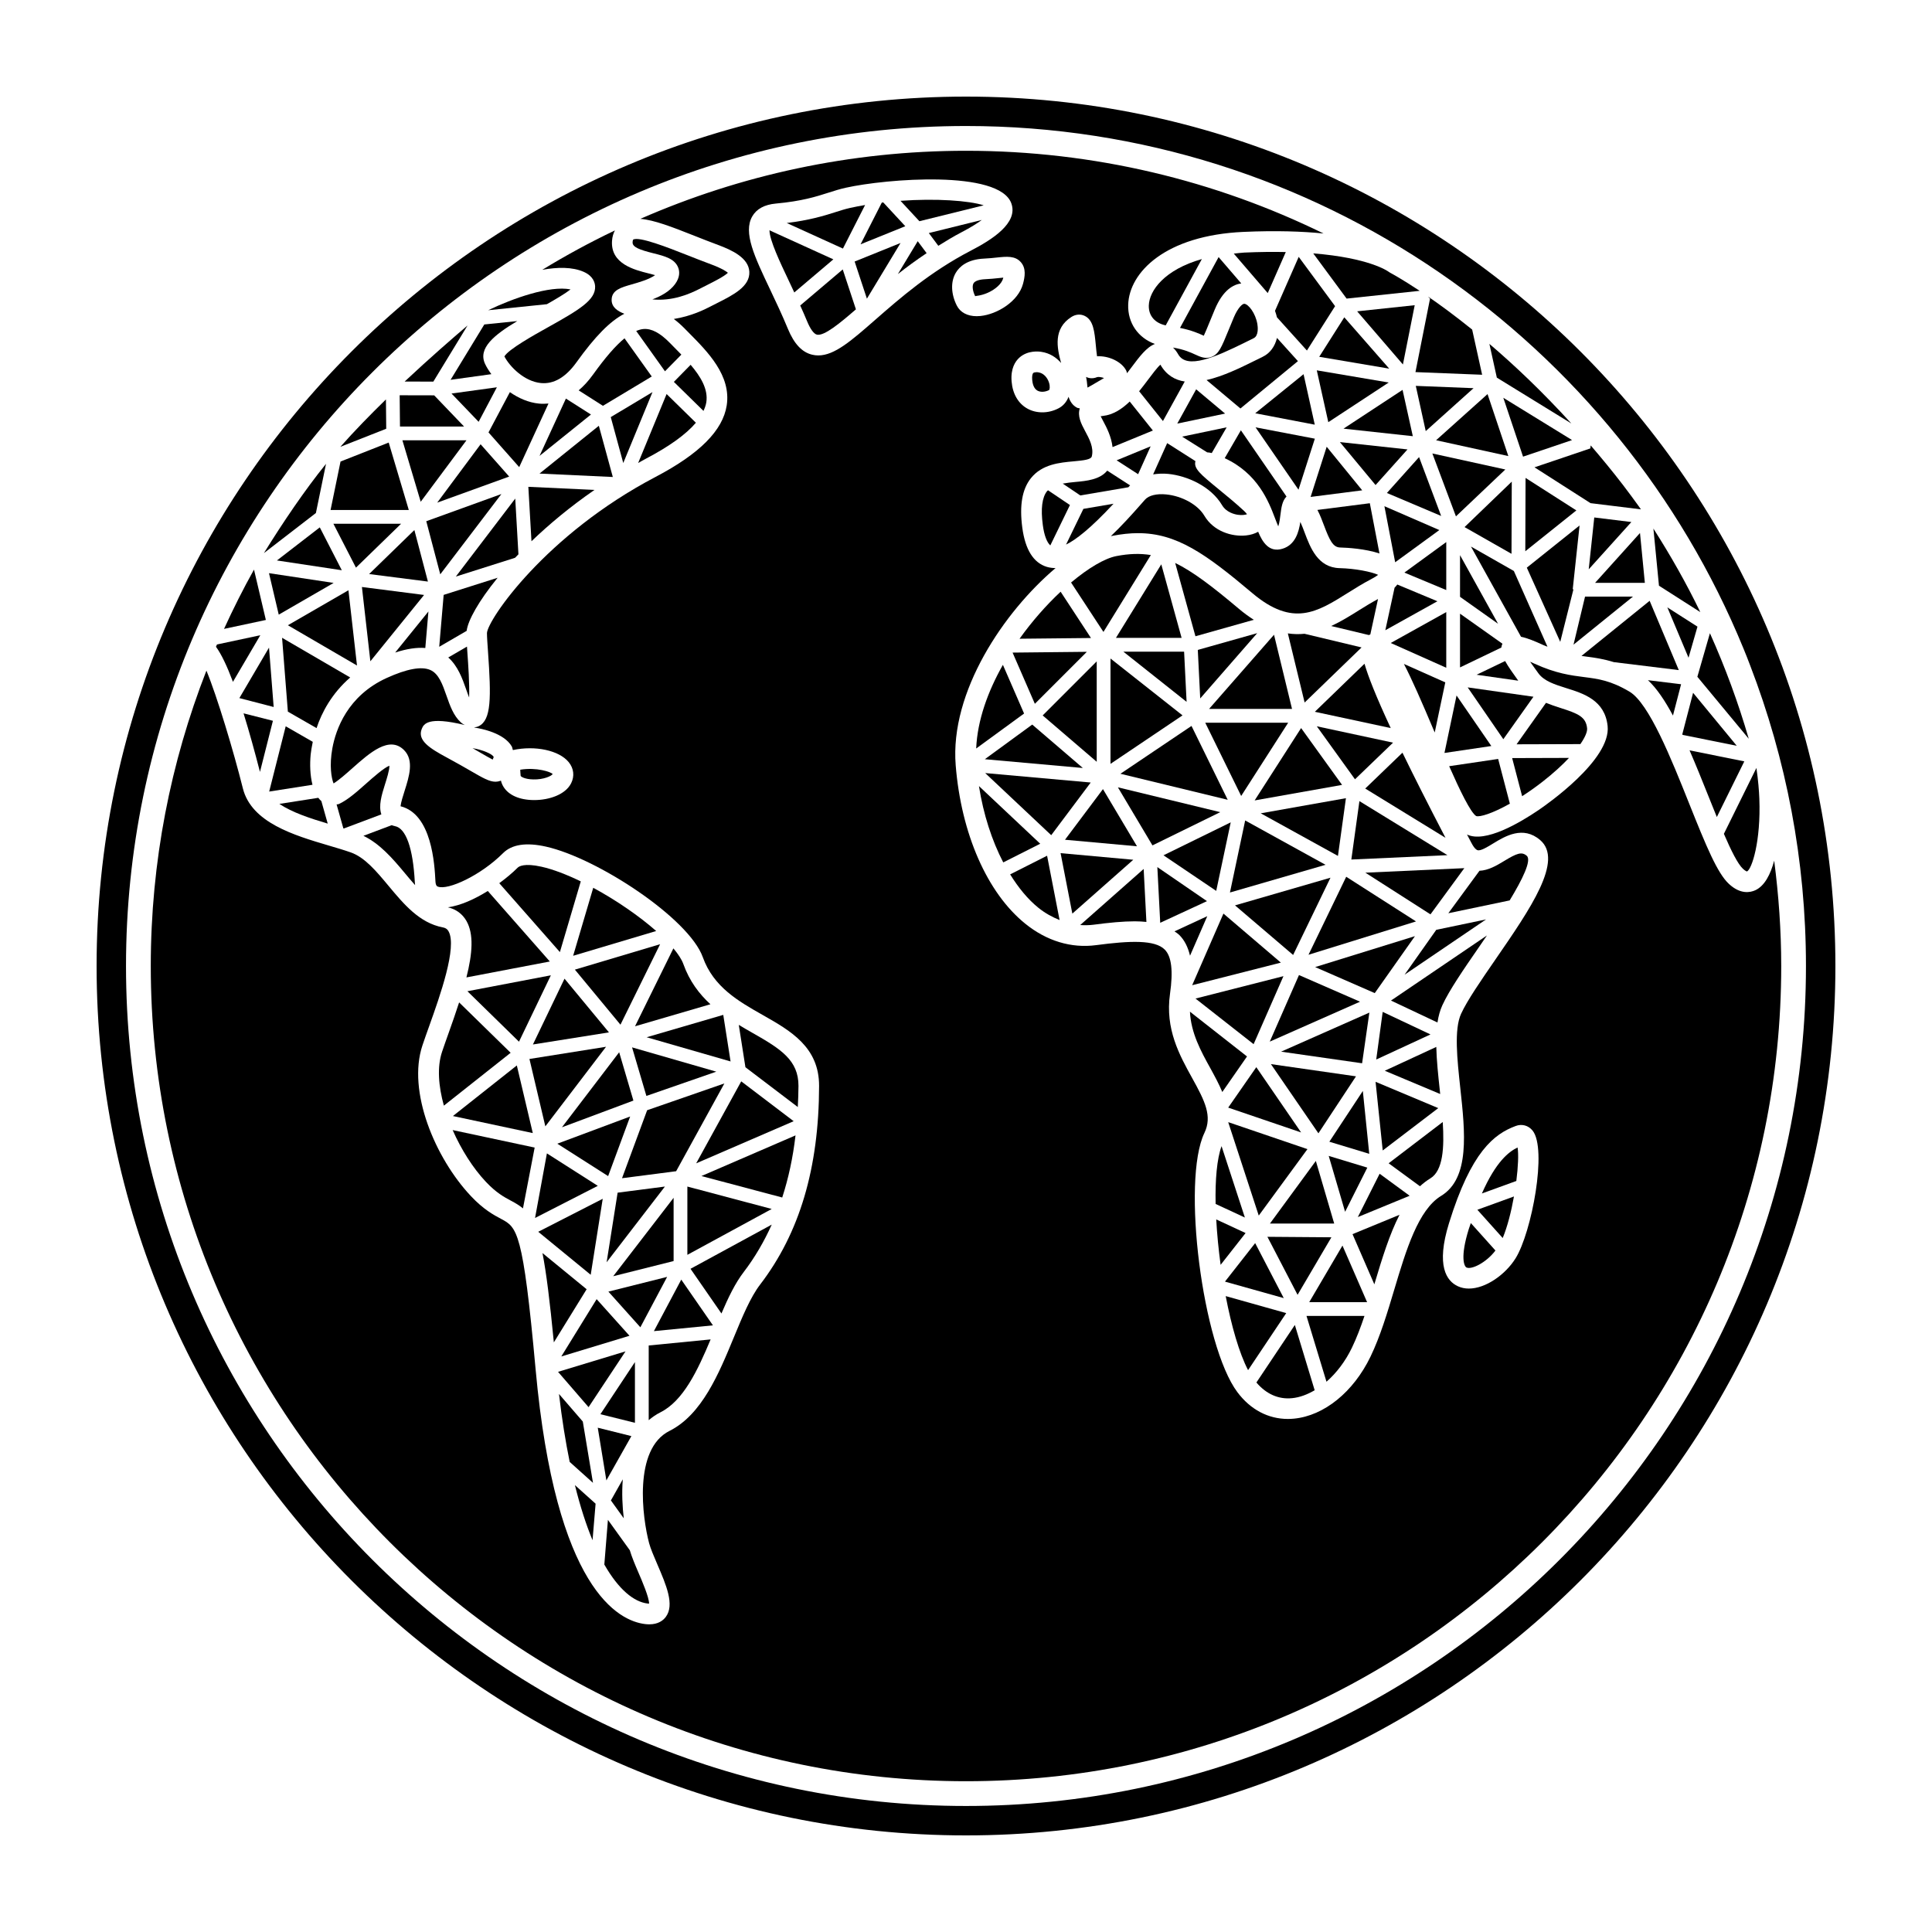 <svg height='100px' width='100px'  fill="#000000" xmlns="http://www.w3.org/2000/svg" xmlns:xlink="http://www.w3.org/1999/xlink" version="1.1" x="0px" y="0px" viewBox="0 0 100 100" enable-background="new 0 0 100 100" xml:space="preserve"><path d="M30.828,77.831l-1.071-0.962c0.277,1.118,0.585,2.065,0.913,2.853L30.828,77.831z"></path><path d="M32.236,76.57l-0.616,1.092l0.666,0.925C32.217,77.991,32.177,77.286,32.236,76.57z"></path><path d="M30.693,76.752l-0.527-3.173l-1.233-1.427c0.152,1.308,0.341,2.473,0.554,3.517L30.693,76.752z"></path><polygon points="26.863,53.918 28.512,50.482 24.193,51.306 "></polygon><path d="M26.443,62.146c0.238,0.127,0.444,0.247,0.626,0.4l0.605-3.148l-4.245-0.906c0.445,1.01,1.051,1.969,1.722,2.681  C25.688,61.742,26.09,61.957,26.443,62.146z"></path><path d="M30.364,66.731l-2.286-1.873c0.199,1.018,0.38,2.473,0.589,4.623L30.364,66.731z"></path><path d="M33.518,82.998c0.032,0.004,0.058,0.006,0.079,0.006c-0.002-0.33-0.357-1.157-0.557-1.62  c-0.179-0.416-0.341-0.804-0.441-1.143l-1.133-1.574L31.28,80.98C32.027,82.289,32.821,82.916,33.518,82.998z"></path><path d="M36.782,69.328l-3.205,0.314v3.866c0.18-0.151,0.374-0.29,0.6-0.403C35.369,72.509,36.106,70.942,36.782,69.328z"></path><path d="M38.949,53.462c-0.233-0.132-0.472-0.27-0.71-0.414l0.344,2.192l2.711,2.06c0.017-0.36,0.034-0.719,0.035-1.094  C41.331,54.88,40.426,54.299,38.949,53.462z"></path><path d="M35.371,49.901c-0.086-0.242-0.271-0.519-0.516-0.813l-1.986,4.032l3.902-1.14C36.192,51.448,35.689,50.79,35.371,49.901z"></path><path d="M36.306,60.872l4.182,1.111c0.323-0.994,0.554-2.063,0.688-3.216L36.306,60.872z"></path><path d="M39.945,63.386l-4.204,2.287l1.601,2.313c0.351-0.821,0.712-1.572,1.155-2.149C39.072,65.086,39.547,64.266,39.945,63.386z"></path><polygon points="33.496,57.465 32.196,60.984 34.997,60.622 37.494,56.078 "></polygon><polygon points="30.942,61.379 28.308,59.699 27.694,63.042 "></polygon><polygon points="31.197,62.049 27.859,63.757 30.575,65.983 "></polygon><polygon points="27.584,54.062 31.519,53.436 29.219,50.656 "></polygon><path d="M29.666,49.471l4.298-1.282c-0.89-0.783-2.077-1.598-3.258-2.237L29.666,49.471z"></path><polygon points="32.582,69.139 30.882,67.244 29.053,70.21 "></polygon><polygon points="33.457,56.725 37.075,55.469 32.716,54.212 "></polygon><polygon points="35.578,61.416 35.578,64.95 39.944,62.576 "></polygon><polygon points="33.469,53.688 37.814,54.94 37.436,52.53 "></polygon><polygon points="32.376,69.947 28.884,71.006 30.464,72.834 "></polygon><polygon points="38.366,55.971 36.034,60.214 41.08,58.033 "></polygon><polygon points="35.262,66.233 33.846,68.899 36.901,68.6 "></polygon><polygon points="29.756,50.188 32.115,53.038 34.167,48.872 "></polygon><path d="M67.673,59.479l-4.094-1.395c0,0.005-0.002,0.01-0.002,0.015l1.576,4.819L67.673,59.479z"></path><polygon points="82.562,30.167 85.137,30.167 84.886,27.588 "></polygon><path d="M71.326,31.005c-0.339,0.183-0.669,0.384-0.993,0.587c-0.455,0.286-0.928,0.58-1.43,0.811l1.948,0.467  c0.025-0.014,0.051-0.022,0.077-0.032L71.326,31.005z"></path><polygon points="84.439,27.02 82.519,26.784 82.232,29.468 "></polygon><polygon points="54.896,44.159 55.504,47.288 58.658,44.501 "></polygon><path d="M57.636,26.073l-1.56,0.266l-0.898,1.849C55.689,27.942,56.466,27.334,57.636,26.073z"></path><path d="M58.474,20.783c-0.398,0.385-0.853,0.686-1.384,0.745c-0.046,0.005-0.086,0.011-0.12,0.017c0.04,0.08,0.09,0.172,0.13,0.249  c0.184,0.341,0.423,0.808,0.485,1.348l2.088-0.858L58.474,20.783z"></path><polygon points="84.522,30.879 82.042,30.879 81.445,33.367 "></polygon><path d="M26.795,44.91c-0.261,0.262-0.592,0.539-0.953,0.804l3.138,3.566l1.081-3.659c-0.726-0.352-1.428-0.624-2.031-0.759  C27.131,44.66,26.858,44.848,26.795,44.91z"></path><polygon points="70.508,25.379 68.669,23.124 67.837,25.721 "></polygon><polygon points="71.657,26.201 72.212,29.094 72.219,29.099 74.5,27.436 "></polygon><path d="M62.451,19.671l1.753,1.472l2.977-2.451l-1.084-1.201c-0.108,0.436-0.351,0.788-0.743,0.978l-0.412,0.203  C64.212,19.033,63.307,19.478,62.451,19.671z"></path><polygon points="31.399,65.334 34.416,61.416 31.968,61.732 "></polygon><polygon points="69.353,22.882 71.199,25.106 72.852,23.262 "></polygon><path d="M73.498,61.4c0.167-0.154,0.346-0.292,0.539-0.409c0.655-0.399,0.725-1.59,0.639-2.916l-2.8,2.136L73.498,61.4z"></path><path d="M65.618,15.17l0.934-2.124c-0.644-0.014-1.351-0.008-2.142,0.027c-0.198,0.009-0.364,0.037-0.549,0.054L65.618,15.17z"></path><path d="M28.606,40.064c-0.091-0.11-0.832-0.361-1.678-0.224c0.002,0.079,0.008,0.184,0.021,0.32  c0.021,0.046,0.222,0.174,0.654,0.183C28.134,40.359,28.553,40.164,28.606,40.064z"></path><path d="M51.91,34.412c-0.778,1.374-1.32,2.867-1.383,4.33l2.479-1.81L51.91,34.412z"></path><path d="M25.554,39.186c-0.054-0.162-0.602-0.382-1.096-0.461c0.173,0.099,0.327,0.187,0.463,0.267  c0.22,0.127,0.431,0.249,0.58,0.325C25.519,39.271,25.538,39.225,25.554,39.186z"></path><path d="M24.142,47.666c0.389,0.68,0.313,1.687,0,2.925l4.317-0.824l-3.211-3.65c-0.678,0.422-1.416,0.758-2.067,0.845  C23.602,47.059,23.933,47.301,24.142,47.666z"></path><path d="M85.385,31.098l-3.528,2.852c0.091,0.012,0.184,0.026,0.274,0.038c0.436,0.055,0.889,0.124,1.401,0.284l3.362,0.412  L85.385,31.098z"></path><polygon points="77.812,38.261 79.371,36.063 75.967,35.579 "></polygon><path d="M74.544,56.626c-0.007-0.064-0.014-0.13-0.02-0.193c-0.085-0.783-0.165-1.544-0.182-2.245l-2.666,1.234L74.544,56.626z"></path><path d="M72.666,34.365c0.415,0.799,0.905,1.915,1.56,3.467c0.011,0.026,0.024,0.056,0.035,0.082l0.547-2.594L72.666,34.365z"></path><polygon points="75.805,27.282 78.235,28.665 78.249,24.929 "></polygon><path d="M75.571,31.764v2.781l2.138-1.028c0.008-0.068,0.026-0.134,0.057-0.198L75.571,31.764z"></path><polygon points="67.21,25.347 68.056,22.706 64.987,22.119 "></polygon><polygon points="13.923,29.667 14.428,31.814 17.269,30.172 "></polygon><path d="M16.189,38.397l-1.401-0.804l-0.855,3.378l2.241-0.351c-0.125-0.487-0.143-1.062-0.093-1.574  C16.096,38.895,16.134,38.661,16.189,38.397z"></path><polygon points="22.064,26.978 22.788,29.727 25.953,25.571 "></polygon><polygon points="30.588,21.456 29.292,20.631 29.291,20.632 27.926,23.597 "></polygon><path d="M30.703,19.378c-0.247,0.344-0.5,0.615-0.752,0.827l1.256,0.8l2.528-1.518l-1.41-1.976  C31.863,17.891,31.336,18.497,30.703,19.378z"></path><path d="M23.594,29.843l3.064-0.971c0.056-0.06,0.118-0.121,0.176-0.181l-0.165-2.885L23.594,29.843z"></path><polygon points="20.76,27.11 17.257,27.11 18.424,29.381 "></polygon><polygon points="24.02,22.077 22.473,20.463 20.687,20.459 20.703,22.077 "></polygon><polygon points="22.63,26.016 26.355,24.667 24.876,22.995 "></polygon><polygon points="21.448,27.435 19.105,29.713 22.149,30.102 "></polygon><path d="M24.121,35.662c0.052,0.15,0.105,0.302,0.162,0.441c0.024-0.698-0.05-1.752-0.089-2.293  c-0.009-0.125-0.015-0.229-0.023-0.342l-0.969,0.563C23.697,34.472,23.93,35.115,24.121,35.662z"></path><polygon points="20.828,22.789 21.776,25.971 24.145,22.789 "></polygon><path d="M44.001,10.762c-0.264,0.059-0.513,0.139-0.784,0.226c-0.588,0.188-1.329,0.412-2.495,0.555l2.908,1.323l1.147-2.254  C44.516,10.657,44.256,10.705,44.001,10.762z"></path><path d="M50.987,14.452L50.987,14.452c-0.308,0.014-0.526,0.091-0.597,0.212c-0.08,0.137-0.046,0.406,0.087,0.67  c0.007-0.027,0.276-0.01,0.667-0.188c0.4-0.182,0.704-0.468,0.775-0.731c0.004-0.016,0.008-0.031,0.011-0.045  c-0.075,0.007-0.158,0.016-0.232,0.023C51.494,14.415,51.256,14.44,50.987,14.452z"></path><path d="M78.485,61.127c0.093-0.733,0.122-1.381,0.065-1.733c-0.453,0.216-1.119,0.729-1.848,2.38L78.485,61.127z"></path><path d="M46.61,10.394l0.978,1.056l3.329-0.823C50.149,10.384,48.458,10.261,46.61,10.394z"></path><polygon points="23.37,20.369 24.774,21.833 25.718,20.046 "></polygon><path d="M76.468,62.617l1.312,1.463c0.242-0.582,0.443-1.37,0.582-2.151L76.468,62.617z"></path><path d="M76.129,63.305c-0.037,0.112-0.073,0.204-0.109,0.322c-0.452,1.459-0.234,1.924-0.113,1.979  c0.265,0.12,1.017-0.248,1.497-0.879L76.129,63.305z"></path><path d="M41.112,15.138l2.022-1.714l-3.306-1.504c0.003,0.513,0.548,1.661,0.999,2.61C40.919,14.724,41.016,14.933,41.112,15.138z"></path><path d="M46.858,11.709l-1.141-1.232c-0.025,0.003-0.051,0.007-0.076,0.01l-1.098,2.158L46.858,11.709z"></path><path d="M43.62,13.946l-2.201,1.866c0.119,0.265,0.239,0.53,0.352,0.807c0.171,0.416,0.354,0.666,0.514,0.703  c0.374,0.079,1.179-0.583,2.017-1.311L43.62,13.946z"></path><path d="M48.076,12.063l0.491,0.659c0.383-0.237,0.766-0.474,1.187-0.693c0.498-0.259,0.829-0.471,1.064-0.644L48.076,12.063z"></path><path d="M47.501,12.484l-1.028,1.702c0.46-0.362,0.952-0.724,1.489-1.083L47.501,12.484z"></path><polygon points="46.612,12.577 44.236,13.537 44.871,15.459 "></polygon><polygon points="32.617,57.79 28.847,59.198 31.477,60.875 "></polygon><polygon points="27.577,58.648 26.751,55.147 23.443,57.766 "></polygon><path d="M23.764,51.884c-0.161,0.497-0.34,1.016-0.536,1.564c-0.128,0.36-0.249,0.698-0.349,0.998  c-0.261,0.783-0.184,1.772,0.096,2.782l3.456-2.736L23.764,51.884z"></path><polygon points="18.035,30.552 14.901,32.363 18.478,34.447 "></polygon><path d="M34.678,17.755c-0.51-0.52-0.953-0.761-1.373-0.725c-0.12,0.009-0.246,0.048-0.375,0.101l1.489,2.087l0.848-0.863  c-0.123-0.127-0.247-0.253-0.369-0.376L34.678,17.755z"></path><path d="M36.019,21.881l-1.516-1.486l-1.472,3.569c0.134-0.074,0.263-0.151,0.4-0.222C34.642,23.107,35.506,22.485,36.019,21.881z"></path><path d="M34.879,19.766l1.533,1.503c0.07-0.151,0.124-0.301,0.147-0.45c0.103-0.67-0.289-1.322-0.812-1.937L34.879,19.766z"></path><polygon points="30.94,73.898 31.386,76.626 32.68,74.332 "></polygon><polygon points="28.227,58.3 31.369,54.181 27.404,54.812 "></polygon><polygon points="32.785,56.966 32.048,54.465 29.086,58.348 "></polygon><polygon points="32.864,73.644 32.864,70.501 31.077,73.199 "></polygon><polygon points="31.49,66.854 33.145,68.7 34.531,66.091 "></polygon><polygon points="34.866,65.272 34.866,61.998 31.739,66.057 "></polygon><path d="M27.347,25.198l0.162,2.817c0.921-0.886,2.014-1.796,3.262-2.657L27.347,25.198z"></path><path d="M22.964,30.791l-0.23,2.687l1.42-0.825c0.066-0.54,0.621-1.543,1.603-2.748L22.964,30.791z"></path><path d="M27.899,20.89c-0.544-0.052-1.06-0.281-1.508-0.593l-1.106,2.085l1.589,1.796l1.515-3.291  C28.214,20.903,28.048,20.905,27.899,20.89z"></path><polygon points="14.165,36.594 13.924,33.52 12.39,36.133 "></polygon><polygon points="31.613,21.589 32.26,23.966 33.773,20.295 "></polygon><polygon points="30.996,22.038 27.924,24.512 31.719,24.689 "></polygon><polygon points="18.733,30.383 19.17,34.228 21.95,30.795 "></polygon><path d="M14.126,37.308l-1.52-0.386c0.301,0.97,0.588,2.014,0.85,3.032L14.126,37.308z"></path><path d="M22.175,31.65l-1.721,2.126c0.594-0.194,1.112-0.272,1.56-0.236L22.175,31.65z"></path><path d="M18.126,35.066l-3.526-2.054l0.3,3.823l1.485,0.852C16.655,36.871,17.174,35.894,18.126,35.066z"></path><path d="M17.537,41.617c-0.037,0.017-0.077,0.008-0.115,0.02l0.349,1.237c0.009,0.003,0.018,0.006,0.027,0.008l1.941-0.73  c-0.149-0.439,0.003-0.972,0.183-1.539c0.088-0.276,0.243-0.762,0.233-0.98c-0.279,0.105-0.842,0.604-1.193,0.915  C18.463,40.992,17.99,41.411,17.537,41.617z"></path><path d="M20.932,45.166c0.186,0.223,0.369,0.443,0.553,0.648c-0.006-0.048-0.01-0.098-0.014-0.15c-0.093-1.769-0.46-2.8-1.033-2.904  c-0.061-0.011-0.11-0.031-0.162-0.049l-1.465,0.551C19.657,43.67,20.31,44.419,20.932,45.166z"></path><path d="M16.634,41.465c-0.058-0.051-0.112-0.106-0.16-0.17L14.46,41.61c0.66,0.443,1.593,0.748,2.503,1.02L16.634,41.465z"></path><path d="M59.462,15.81c-0.016,0.539,0.322,0.915,0.875,1.031l1.871-3.432C60.272,13.959,59.486,15.042,59.462,15.81z"></path><polygon points="69.945,44.489 74.919,44.263 70.363,41.466 "></polygon><polygon points="74.341,48.127 72.701,50.45 76.917,47.589 "></polygon><polygon points="69.486,64.471 67.766,67.399 70.76,67.399 "></polygon><polygon points="71.233,54.841 74.041,53.542 71.568,52.375 "></polygon><polygon points="71.409,60.753 70.281,62.995 72.962,61.892 "></polygon><polygon points="71.199,55.994 71.569,59.548 74.444,57.356 "></polygon><polygon points="70.671,45.17 74.041,47.327 75.793,44.936 "></polygon><polygon points="75.571,30.892 77.54,32.287 75.571,28.735 "></polygon><polygon points="78.963,24.737 78.949,28.533 81.592,26.419 "></polygon><polygon points="81.437,30.519 81.406,30.485 81.758,27.199 79.028,29.382 80.758,33.223 "></polygon><polygon points="75.391,35.998 74.765,38.973 77.191,38.614 "></polygon><polygon points="68.158,37.593 70.134,40.336 72.104,38.44 "></polygon><path d="M68.056,36.842l3.928,0.843c-0.767-1.648-1.17-2.678-1.358-3.33L68.056,36.842z"></path><polygon points="53.564,36.429 56.255,33.738 52.411,33.778 "></polygon><path d="M58.961,20.251l1.233,1.543l1.128-2.047c-0.509-0.075-0.952-0.332-1.26-0.872c-0.173,0.156-0.44,0.513-0.629,0.766  C59.285,19.837,59.128,20.046,58.961,20.251z"></path><polygon points="56.455,40.503 50.994,40.014 54.411,43.229 "></polygon><path d="M57.114,32.709l2.454-3.98c-0.557-0.09-1.128-0.075-1.79,0.055c-0.606,0.119-1.447,0.619-2.34,1.367L57.114,32.709z"></path><polygon points="56.047,39.751 53.428,37.504 50.974,39.297 "></polygon><polygon points="59.557,23.102 57.797,23.826 58.909,24.544 "></polygon><polygon points="63.41,21.407 61.913,20.151 60.935,21.925 "></polygon><polygon points="62.473,46.643 59.904,44.881 60.053,47.763 "></polygon><path d="M63.227,59.324c-0.239,0.662-0.333,1.733-0.307,2.992l1.515,0.703L63.227,59.324z"></path><polygon points="66.447,67.19 64.967,64.343 63.404,66.336 "></polygon><polygon points="67.345,58.615 65.026,55.237 63.571,57.33 "></polygon><polygon points="66.431,50.526 61.879,51.685 64.887,54.046 "></polygon><polygon points="66.297,49.825 63.325,47.287 61.707,50.994 "></polygon><path d="M53.842,43.672l-3.172-2.985c0.231,1.468,0.67,2.819,1.258,3.951L53.842,43.672z"></path><path d="M78.15,41.598l-0.606-2.315l-2.535,0.375c0.546,1.238,1.106,2.396,1.396,2.58C76.587,42.303,77.238,42.111,78.15,41.598z"></path><path d="M70.664,40.815l4.155,2.55c-0.917-1.761-1.65-3.214-2.228-4.406L70.664,40.815z"></path><path d="M81.211,39.229l-2.942,0.009l0.516,1.973c0.336-0.217,0.69-0.464,1.067-0.758C80.406,40.02,80.856,39.606,81.211,39.229z"></path><path d="M80.758,36.641c-0.241-0.076-0.491-0.162-0.738-0.262l-1.522,2.146l3.302-0.01c0.246-0.356,0.367-0.643,0.348-0.822  C82.087,37.112,81.698,36.935,80.758,36.641z"></path><path d="M76.964,48.419l-4.967,3.37l2.406,1.135c0.05-0.326,0.131-0.626,0.253-0.892c0.356-0.777,1.092-1.847,1.874-2.98  C76.654,48.872,76.803,48.655,76.964,48.419z"></path><path d="M79.023,44.294c-0.26-0.223-0.51-0.131-1.175,0.274c-0.386,0.235-0.813,0.484-1.271,0.503l-1.612,2.198l3.175-0.664  C78.793,45.529,79.292,44.524,79.023,44.294z"></path><path d="M80.097,33.474l-1.74-3.92l-2.22-1.264l2.591,4.669c0.336,0.069,0.724,0.232,1.141,0.423  C79.95,33.42,80.019,33.441,80.097,33.474z"></path><path d="M77.905,34.215l-1.478,0.71l2.157,0.307l-0.002-0.004C78.297,34.832,78.062,34.502,77.905,34.215z"></path><path d="M88.863,42.289l1.422-2.88l-2.834-0.572c0.331,0.763,0.655,1.566,0.975,2.367C88.571,41.568,88.718,41.934,88.863,42.289z"></path><path d="M53.739,19.271l-0.019-0.003c-0.018-0.003-0.039-0.004-0.061-0.004c-0.068,0-0.148,0.013-0.18,0.044  c-0.035,0.033-0.07,0.144-0.053,0.351c0.017,0.196,0.077,0.453,0.274,0.561c0.159,0.087,0.395,0.076,0.601-0.031  c0.026-0.025,0.063-0.18-0.007-0.393C54.22,19.569,54.035,19.312,53.739,19.271z"></path><path d="M86.592,37.037l0.421-1.621l-1.716-0.21C85.75,35.625,86.179,36.266,86.592,37.037z"></path><path d="M65.997,26.83c0.05,0.131,0.111,0.292,0.166,0.415c0.063-0.179,0.099-0.486,0.116-0.626c0.042-0.346,0.09-0.697,0.31-0.919  l-2.361-3.428l-0.837,1.443C65.1,24.508,65.661,25.942,65.997,26.83z"></path><path d="M64.471,63.822l-1.519-0.705c0.042,0.759,0.119,1.555,0.227,2.351L64.471,63.822z"></path><path d="M62.606,16.676l0.275-0.666c0.424-1.008,0.963-1.287,1.366-1.34l-1.172-1.363l-1.998,3.665  c0.598,0.12,0.981,0.29,1.231,0.406C62.385,17.214,62.49,16.958,62.606,16.676z"></path><path d="M52.772,33.061l3.696-0.038l-1.57-2.396C54.169,31.308,53.432,32.138,52.772,33.061z"></path><path d="M53.737,46.979c0.357,0.289,0.728,0.49,1.107,0.642l-0.647-3.329l-1.912,0.966C52.713,45.948,53.197,46.542,53.737,46.979z"></path><path d="M58.741,47.687c0.213,0,0.407,0.014,0.597,0.032l-0.142-2.742l-3.285,2.903c0.225,0.015,0.452,0.013,0.682-0.016  C57.413,47.756,58.127,47.687,58.741,47.687z"></path><path d="M54.364,28.231l1.016-2.09l-1.132-0.763c-0.015,0.016-0.038,0.025-0.052,0.043c-0.259,0.324-0.333,0.915-0.22,1.757  C54.046,27.706,54.185,28.069,54.364,28.231z"></path><path d="M55.007,25.031l0.909,0.613l2.489-0.424l0.066-0.075c0.007-0.008,0.017-0.012,0.024-0.02l-1.185-0.765  c-0.38,0.466-1.065,0.534-1.643,0.586C55.443,24.966,55.219,24.992,55.007,25.031z"></path><path d="M56.73,19.81c0.13-0.078,0.269-0.161,0.415-0.243c-0.132-0.046-0.291-0.072-0.364-0.046  c-0.189,0.08-0.392,0.075-0.565-0.012c0.028,0.143,0.05,0.289,0.061,0.437c0.004,0.044,0.008,0.083,0.013,0.116  C56.42,19.995,56.591,19.892,56.73,19.81z"></path><path d="M66.878,72.369c0.392-0.038,0.788-0.186,1.169-0.411l-1.026-3.378l-1.99,2.978C65.534,72.149,66.17,72.441,66.878,72.369z"></path><path d="M66.575,67.966l-3.133-0.88c0.296,1.548,0.698,2.948,1.158,3.833L66.575,67.966z"></path><path d="M61.596,49.467l0.892-2.046l-1.696,0.785c0.087,0.064,0.18,0.12,0.257,0.197C61.32,48.677,61.491,49.036,61.596,49.467z"></path><path d="M63.266,56.522l1.279-1.84l-2.954-2.318c0.056,1.105,0.559,2.03,1.056,2.926C62.869,55.695,63.092,56.104,63.266,56.522z"></path><path d="M69.972,69.765c0.243-0.502,0.456-1.066,0.653-1.652h-3.001l1.034,3.405C69.172,71.069,69.631,70.47,69.972,69.765z"></path><path d="M70.006,63.879l1.13,2.598c0.005-0.018,0.011-0.036,0.016-0.054c0.386-1.289,0.766-2.531,1.288-3.546L70.006,63.879z"></path><polygon points="61.207,37.028 57.479,34.085 57.479,39.537 "></polygon><path d="M57.572,27.736c0.475-0.093,0.915-0.14,1.333-0.14c1.996,0,3.491,1.058,5.917,3.106c2.098,1.77,3.354,0.984,4.944-0.015  c0.383-0.24,0.772-0.483,1.176-0.694c0.191-0.099,0.313-0.179,0.39-0.239c-0.352-0.16-1.177-0.327-1.995-0.347  c-1.128-0.028-1.519-1.069-1.805-1.83c-0.073-0.194-0.147-0.391-0.227-0.563c-0.078,0.523-0.258,1.189-0.927,1.39  c-0.692,0.208-1.03-0.339-1.256-0.88c-0.176,0.1-0.39,0.166-0.63,0.191c-0.726,0.075-1.673-0.207-2.155-1.021  c-0.336-0.568-1.148-1.02-1.973-1.102c-0.494-0.05-0.902,0.051-1.096,0.267l-0.206,0.233c-0.506,0.578-1.034,1.154-1.565,1.66  C57.523,27.746,57.547,27.741,57.572,27.736z"></path><polygon points="61.998,33.639 62.123,36.151 65.072,32.772 "></polygon><polygon points="57.862,40.752 59.651,43.757 63.16,42.037 "></polygon><polygon points="63.546,41.397 61.672,37.574 57.993,40.05 "></polygon><polygon points="61.418,36.328 61.289,33.73 58.145,33.73 "></polygon><polygon points="56.766,39.43 56.766,34.233 53.969,37.031 "></polygon><polygon points="62.383,37.407 64.243,41.199 66.676,37.407 "></polygon><polygon points="61.16,33.017 60.108,29.21 57.761,33.017 "></polygon><polygon points="62.581,36.694 66.875,36.694 65.943,32.854 "></polygon><polygon points="58.85,43.803 57.089,40.844 55.124,43.465 "></polygon><path d="M64.897,32.081c-0.248-0.16-0.501-0.34-0.764-0.562c-1.401-1.182-2.403-1.941-3.306-2.381l1.049,3.795L64.897,32.081z"></path><path d="M64.467,17.714l0.421-0.208c0.272-0.131,0.216-0.596,0.193-0.734c-0.098-0.574-0.465-1.024-0.667-1.047  c-0.095-0.021-0.338,0.197-0.549,0.698l-0.272,0.658c-0.381,0.93-0.51,1.243-0.882,1.39c-0.314,0.125-0.583,0.001-0.842-0.118  c-0.237-0.11-0.577-0.266-1.155-0.363c0.1,0.092,0.191,0.21,0.272,0.354C61.439,19.13,62.889,18.497,64.467,17.714z"></path><polygon points="71.786,25.517 74.594,26.706 73.451,23.659 "></polygon><polygon points="78.071,23.606 76.995,20.398 74.332,22.787 "></polygon><path d="M72.324,30.255c-0.042,0.058-0.09,0.112-0.141,0.164l-0.479,2.202l2.695-1.5L72.324,30.255z"></path><path d="M69.362,28.338c0.391,0.01,1.297,0.065,2.039,0.309l-0.499-2.6l-2.713,0.347c0.135,0.254,0.24,0.533,0.343,0.807  C68.82,27.967,68.996,28.329,69.362,28.338z"></path><path d="M62.482,23.414c0.082,0.003,0.162,0.017,0.238,0.036l0.772-1.332l-2.306,0.482L62.482,23.414z"></path><path d="M60.469,24.529c0.966,0.096,2.202,0.634,2.786,1.62c0.22,0.371,0.641,0.47,0.811,0.496c0.221,0.032,0.388,0.003,0.479-0.028  c-0.028-0.041-0.075-0.099-0.154-0.173c-0.421-0.391-0.907-0.789-1.323-1.13c-0.934-0.767-1.297-1.065-1.192-1.446l-1.463-0.932  l-0.727,1.618C59.931,24.518,60.188,24.501,60.469,24.529z"></path><polygon points="73.796,22.314 76.27,20.092 73.281,19.973 "></polygon><polygon points="68.052,21.981 67.472,19.368 64.971,21.391 "></polygon><polygon points="73.127,22.577 72.596,20.18 69.54,22.187 "></polygon><polygon points="68.753,21.852 71.879,19.799 68.157,19.169 "></polygon><polygon points="72.691,29.637 74.858,30.541 74.858,28.057 "></polygon><polygon points="65.782,55.078 68.241,58.66 70.186,55.711 "></polygon><polygon points="67.728,49.418 73.293,47.693 69.68,45.381 "></polygon><polygon points="69.058,63.331 68.108,60.09 65.732,63.331 "></polygon><polygon points="74.139,23.472 75.359,26.727 77.916,24.301 "></polygon><polygon points="64.94,41.43 69.465,40.626 67.345,37.684 "></polygon><polygon points="65.255,42.097 69.252,44.302 69.665,41.314 "></polygon><polygon points="68.807,59.096 70.872,59.721 70.54,56.468 "></polygon><polygon points="66.309,54.434 70.502,55.035 70.878,52.412 "></polygon><polygon points="68.774,59.83 69.622,62.722 70.772,60.436 "></polygon><polygon points="68.072,50.056 71.157,51.403 73.237,48.455 "></polygon><polygon points="74.858,31.682 71.986,33.28 71.989,33.283 74.858,34.563 "></polygon><polygon points="68.913,64.042 65.601,64.017 67.162,67.02 "></polygon><polygon points="68.865,45.43 63.924,46.862 66.932,49.429 "></polygon><path d="M67.52,32.804c-0.276,0.029-0.563,0.024-0.861-0.019l0.868,3.577l2.947-2.851L67.52,32.804z"></path><polygon points="63.702,42.565 60.222,44.27 62.951,46.112 "></polygon><polygon points="68.61,44.762 64.45,42.467 63.662,46.196 "></polygon><polygon points="70.246,16.114 72.615,18.865 73.225,15.797 "></polygon><polygon points="70.395,51.848 67.235,50.469 65.723,53.914 "></polygon><polygon points="71.906,19.081 69.58,16.424 68.283,18.468 "></polygon><path d="M50,5C25.187,5,5,25.187,5,50c0,24.813,20.187,45,45,45c24.813,0,45-20.187,45-45C95,25.187,74.813,5,50,5z M50,93.477  C26.026,93.477,6.522,73.973,6.522,50C6.522,26.026,26.026,6.522,50,6.522c18.162,0,33.75,11.198,40.244,27.05  c0.123,0.297,0.237,0.587,0.344,0.872c1.859,4.834,2.888,10.076,2.888,15.556C93.477,73.973,73.973,93.477,50,93.477z"></path><path d="M91.832,44.549c-0.19,0.704-0.492,1.307-0.981,1.531c-0.255,0.115-0.766,0.227-1.363-0.33  c-0.599-0.555-1.17-1.939-2.054-4.15c-0.925-2.317-2.078-5.201-3.094-5.802c-0.98-0.578-1.612-0.659-2.343-0.752  c-0.686-0.087-1.464-0.186-2.573-0.694c-0.081-0.038-0.156-0.071-0.226-0.101c0.086,0.12,0.173,0.242,0.251,0.352l0.172,0.239  c0.296,0.414,0.86,0.59,1.456,0.777c0.888,0.278,1.994,0.624,2.133,1.96c0.185,1.747-3.184,4.085-3.568,4.346  c-0.988,0.669-2.769,1.721-3.71,1.269c0.055,0.105,0.111,0.211,0.167,0.318l0.067,0.127c0.154,0.296,0.27,0.356,0.312,0.367  c0.163,0.049,0.524-0.174,0.814-0.352c0.612-0.373,1.539-0.934,2.425-0.174c1.224,1.049-0.491,3.539-2.309,6.176  c-0.753,1.093-1.466,2.127-1.783,2.818c-0.369,0.808-0.202,2.349-0.041,3.84c0.25,2.297,0.508,4.673-0.994,5.586  c-1.187,0.723-1.812,2.809-2.416,4.826c-0.36,1.205-0.732,2.449-1.241,3.501c-0.883,1.825-2.398,3.051-3.954,3.202  c-0.106,0.01-0.213,0.016-0.318,0.016c-1.019,0-1.937-0.483-2.612-1.383c-1.811-2.416-2.897-10.945-1.709-13.422  c0.415-0.865,0.031-1.64-0.63-2.833c-0.661-1.193-1.41-2.545-1.151-4.365c0.169-1.186,0.081-1.935-0.27-2.289  c-0.508-0.514-1.79-0.466-3.557-0.232c-1.284,0.17-2.558-0.214-3.668-1.113c-1.97-1.592-3.314-4.658-3.598-8.2  c-0.305-3.808,2.499-7.945,5.169-10.204c-0.127,0.001-0.303-0.018-0.45-0.062c-0.692-0.209-1.118-0.89-1.271-2.025  c-0.154-1.158-0.008-1.997,0.445-2.565c0.58-0.726,1.484-0.807,2.211-0.873c0.542-0.049,0.9-0.093,0.941-0.256  c0.115-0.458-0.134-0.919-0.353-1.324c-0.204-0.378-0.396-0.768-0.268-1.161c-0.048-0.015-0.096-0.011-0.144-0.035  c-0.239-0.124-0.364-0.338-0.438-0.565c-0.098,0.258-0.271,0.468-0.515,0.595c-0.267,0.14-0.559,0.21-0.844,0.21  c-0.271,0-0.536-0.063-0.766-0.19c-0.478-0.263-0.77-0.764-0.823-1.409c-0.055-0.669,0.189-1.04,0.403-1.233  c0.434-0.39,1.014-0.319,1.131-0.3c0.436,0.063,0.781,0.289,1.03,0.579c-0.221-0.791-0.414-1.781,0.531-2.383  c0.22-0.141,0.47-0.162,0.691-0.055c0.449,0.219,0.505,0.805,0.576,1.546c0.015,0.154,0.035,0.373,0.061,0.544  c0.605-0.037,1.287,0.281,1.515,0.75c0.019,0.038,0.022,0.084,0.036,0.126c0.083-0.108,0.165-0.216,0.243-0.32  c0.405-0.542,0.768-1.026,1.2-1.194c-0.865-0.315-1.411-1.085-1.382-2.03c0.052-1.69,1.942-3.591,5.967-3.771  c1.694-0.075,3.051-0.027,4.145,0.083C62.915,9.348,56.635,7.804,50,7.804c-5.991,0-11.689,1.263-16.855,3.523  c0.72,0.06,1.648,0.423,2.79,0.874c0.399,0.158,0.816,0.323,1.24,0.48c0.729,0.27,1.571,0.671,1.61,1.382  c0.042,0.766-0.834,1.206-1.682,1.633l-0.327,0.166c-0.311,0.162-0.996,0.505-1.9,0.648c0.187,0.14,0.375,0.304,0.564,0.497  l0.216,0.219c0.979,0.986,2.196,2.213,1.959,3.756c-0.2,1.297-1.406,2.509-3.687,3.705c-5.695,2.987-8.689,7.392-8.723,8.079  c0,0.208,0.026,0.557,0.054,0.968c0.168,2.379,0.175,3.535-0.484,3.855c-0.058,0.029-0.143,0.05-0.238,0.061  c0.023,0.006,0.039,0.009,0.063,0.016c0.317,0.049,1.486,0.274,1.888,0.968c0.033,0.057,0.034,0.123,0.056,0.183l0.012,0.005  c1.143-0.246,2.382,0.015,2.88,0.626c0.264,0.325,0.31,0.723,0.126,1.093c-0.292,0.584-1.127,0.871-1.911,0.871  c-0.185,0-0.367-0.016-0.538-0.048c-0.65-0.121-1.072-0.48-1.186-0.963c-0.011,0.004-0.018,0.013-0.03,0.017  c-0.085,0.029-0.167,0.044-0.252,0.044c-0.316,0-0.659-0.199-1.259-0.546c-0.316-0.183-0.723-0.418-1.256-0.705  c-0.884-0.476-1.541-0.888-1.3-1.483c0.099-0.243,0.299-0.669,2.225-0.201c-0.067-0.039-0.133-0.074-0.203-0.138  c-0.381-0.346-0.563-0.869-0.74-1.375c-0.207-0.59-0.401-1.149-0.847-1.339c-0.456-0.195-1.212-0.055-2.246,0.415  c-2.041,0.928-2.64,2.678-2.816,3.64c-0.163,0.894-0.05,1.548,0.063,1.821c0.286-0.179,0.642-0.494,0.988-0.802  c0.89-0.789,1.898-1.684,2.657-0.926c0.533,0.533,0.265,1.373,0.03,2.115c-0.075,0.234-0.191,0.6-0.209,0.794  c1.623,0.403,1.76,3.009,1.806,3.877c0.013,0.239,0.086,0.267,0.126,0.282c0.52,0.202,2.217-0.576,3.376-1.735  c0.452-0.451,1.198-0.565,2.223-0.334c2.665,0.598,7.396,3.715,8.114,5.721c0.554,1.549,1.848,2.283,3.099,2.992  c1.438,0.815,2.925,1.658,2.92,3.675c-0.01,4.252-1.009,7.613-3.052,10.279c-0.502,0.654-0.92,1.664-1.361,2.733  c-0.775,1.876-1.652,4.002-3.329,4.841c-1.888,0.943-1.402,4.516-1.055,5.814c0.076,0.283,0.244,0.674,0.422,1.088  c0.466,1.082,0.905,2.103,0.44,2.727c-0.136,0.182-0.391,0.383-0.856,0.383c-0.066,0-0.137-0.004-0.212-0.013  c-1.359-0.161-4.631-1.765-5.67-13.187c-0.653-7.181-0.961-7.345-1.784-7.784c-0.384-0.204-0.91-0.485-1.566-1.183  c-1.854-1.97-3.3-5.424-2.508-7.797c0.102-0.307,0.225-0.652,0.357-1.02c0.545-1.525,1.456-4.079,0.992-4.892  c-0.045-0.078-0.115-0.163-0.298-0.198c-1.206-0.23-2.019-1.205-2.805-2.149c-0.633-0.76-1.231-1.478-1.96-1.733  c-0.349-0.122-0.74-0.237-1.145-0.357c-1.779-0.526-3.992-1.181-4.436-2.959c-0.479-1.917-1.338-4.772-1.886-6.091  C8.832,39.454,7.804,44.608,7.804,50c0,23.267,18.929,42.196,42.196,42.196S92.196,73.267,92.196,50  C92.196,48.152,92.063,46.335,91.832,44.549z M75,63.312c1.15-3.717,2.337-4.614,3.448-5.03c0.322-0.124,0.659-0.031,0.876,0.234  c0.773,0.945-0.046,5.283-0.879,6.616c-0.527,0.844-1.544,1.564-2.418,1.564c-0.197,0-0.388-0.038-0.563-0.118  C74.873,66.309,74.315,65.523,75,63.312z M52.95,14.694c-0.247,0.914-1.337,1.574-2.204,1.662c-0.066,0.007-0.13,0.01-0.192,0.01  c-0.481,0-0.852-0.196-1.031-0.552c-0.302-0.601-0.322-1.233-0.054-1.69c0.185-0.316,0.59-0.699,1.471-0.739h-0.001  c0.245-0.011,0.461-0.034,0.646-0.054c0.518-0.055,0.964-0.102,1.261,0.247C53.118,13.895,53.051,14.32,52.95,14.694z   M42.355,18.397c-0.105,0-0.209-0.011-0.314-0.037c-0.527-0.124-0.938-0.561-1.258-1.336c-0.298-0.723-0.623-1.409-0.922-2.038  c-0.814-1.712-1.401-2.95-0.926-3.783c0.222-0.389,0.634-0.613,1.223-0.667c1.348-0.123,2.084-0.358,2.733-0.566  c0.303-0.097,0.581-0.185,0.877-0.251c2.111-0.471,7.942-0.936,8.577,0.803c0.375,1.028-1.018,1.893-2.099,2.454  c-2.103,1.092-3.671,2.464-4.932,3.567C44.067,17.635,43.196,18.397,42.355,18.397z"></path><path d="M74.018,15.461l-0.754,3.799l3.451,0.137l-0.516-2.338c-0.871-0.702-1.643-1.27-2.285-1.711L74.018,15.461z"></path><polygon points="81.369,22.778 77.811,20.589 78.833,23.636 "></polygon><polygon points="86.302,31.439 87.398,34.044 87.861,32.435 "></polygon><path d="M67.221,13.295l-1.227,2.793c0.041,0.112,0.074,0.224,0.101,0.336l1.551,1.719l1.458-2.297L67.221,13.295z"></path><path d="M77.091,17.799l0.385,1.747l3.857,2.373C79.824,20.262,78.38,18.897,77.091,17.799z"></path><path d="M85.868,30.316l2.14,1.367c-0.723-1.494-1.54-2.933-2.428-4.323L85.868,30.316z"></path><path d="M88.505,32.775l-0.65,2.255l2.66,3.208C89.969,36.36,89.296,34.536,88.505,32.775z"></path><path d="M82.334,23.054l-0.018,0.156l-2.891,0.978l2.9,1.855l2.61,0.321c-0.04-0.059-0.083-0.115-0.123-0.173  c-0.261-0.359-0.521-0.718-0.804-1.086C83.448,24.376,82.89,23.702,82.334,23.054z"></path><path d="M91.063,41.335c-0.016-0.406-0.058-0.941-0.151-1.587l-1.684,3.411c0.373,0.864,0.72,1.562,0.986,1.809  c0.138,0.128,0.208,0.139,0.209,0.139C90.673,44.993,91.148,43.555,91.063,41.335z"></path><path d="M69.7,15.455l3.782-0.402c-0.941-0.625-1.509-0.926-1.527-0.935l-0.091-0.059c-0.048-0.035-1.014-0.714-3.891-0.944  L69.7,15.455z"></path><path d="M13.761,32.089l-0.614-2.607c-0.558,0.998-1.073,2.023-1.551,3.069L13.761,32.089z"></path><path d="M13.474,32.879l-2.243,0.479c-0.017,0.039-0.036,0.078-0.053,0.117c0.284,0.388,0.582,1.022,0.879,1.817L13.474,32.879z"></path><path d="M32.768,12.406c0.001,0.001-0.019,0.035-0.025,0.131c-0.017,0.252,0.353,0.392,1.088,0.576  c0.57,0.143,1.108,0.278,1.279,0.756c0.067,0.187,0.092,0.485-0.173,0.842c-0.279,0.377-0.722,0.615-1.17,0.786  c1.039,0.1,1.911-0.268,2.516-0.583l0.34-0.173c0.314-0.158,0.867-0.436,1.053-0.621c-0.091-0.079-0.321-0.234-0.873-0.438  c-0.432-0.16-0.856-0.328-1.262-0.488C34.611,12.827,33.052,12.212,32.768,12.406z"></path><path d="M25.269,16.057l3.038-0.312c0.455-0.258,0.944-0.546,1.225-0.765C28.455,14.764,26.53,15.448,25.269,16.057z"></path><path d="M17.618,23.127l2.373-0.935l-0.015-1.518C19.156,21.473,18.341,22.309,17.618,23.127z"></path><path d="M16.351,26.553l0.524-2.546c-1.095,1.353-2.236,3.038-3.215,4.622L16.351,26.553z"></path><polygon points="17.11,26.398 21.159,26.398 20.119,22.907 17.626,23.889 "></polygon><path d="M20.945,19.748l1.484,0.005l1.771-2.906C23.443,17.49,22.238,18.537,20.945,19.748z"></path><path d="M26.773,16.619l-1.705,0.175l-1.746,2.865l2.111-0.292c-0.131-0.179-0.246-0.359-0.328-0.536  C24.733,18.025,25.568,17.339,26.773,16.619z"></path><polygon points="17.692,29.516 16.552,27.297 14.334,29.009 "></polygon><path d="M28.067,13.966c0.788-0.143,1.561-0.156,2.153,0.108c0.487,0.217,0.574,0.562,0.583,0.748  c0.032,0.704-0.813,1.209-2.434,2.114c-0.727,0.405-2.054,1.146-2.261,1.513c0.276,0.531,1.03,1.296,1.892,1.378  c0.667,0.063,1.28-0.298,1.836-1.071c0.966-1.346,1.74-2.135,2.479-2.515c-0.328-0.128-0.664-0.329-0.657-0.727  c0.009-0.5,0.485-0.635,1.035-0.792c0.375-0.107,0.907-0.259,1.215-0.481c-0.112-0.032-0.237-0.064-0.337-0.089  c-0.737-0.185-1.971-0.494-1.893-1.682c0.015-0.227,0.074-0.399,0.149-0.543C30.535,12.543,29.281,13.225,28.067,13.966z"></path><path d="M89.895,38.603l-2.261-2.743l-0.558,2.144c0.006,0.012,0.011,0.023,0.017,0.034L89.895,38.603z"></path></svg>